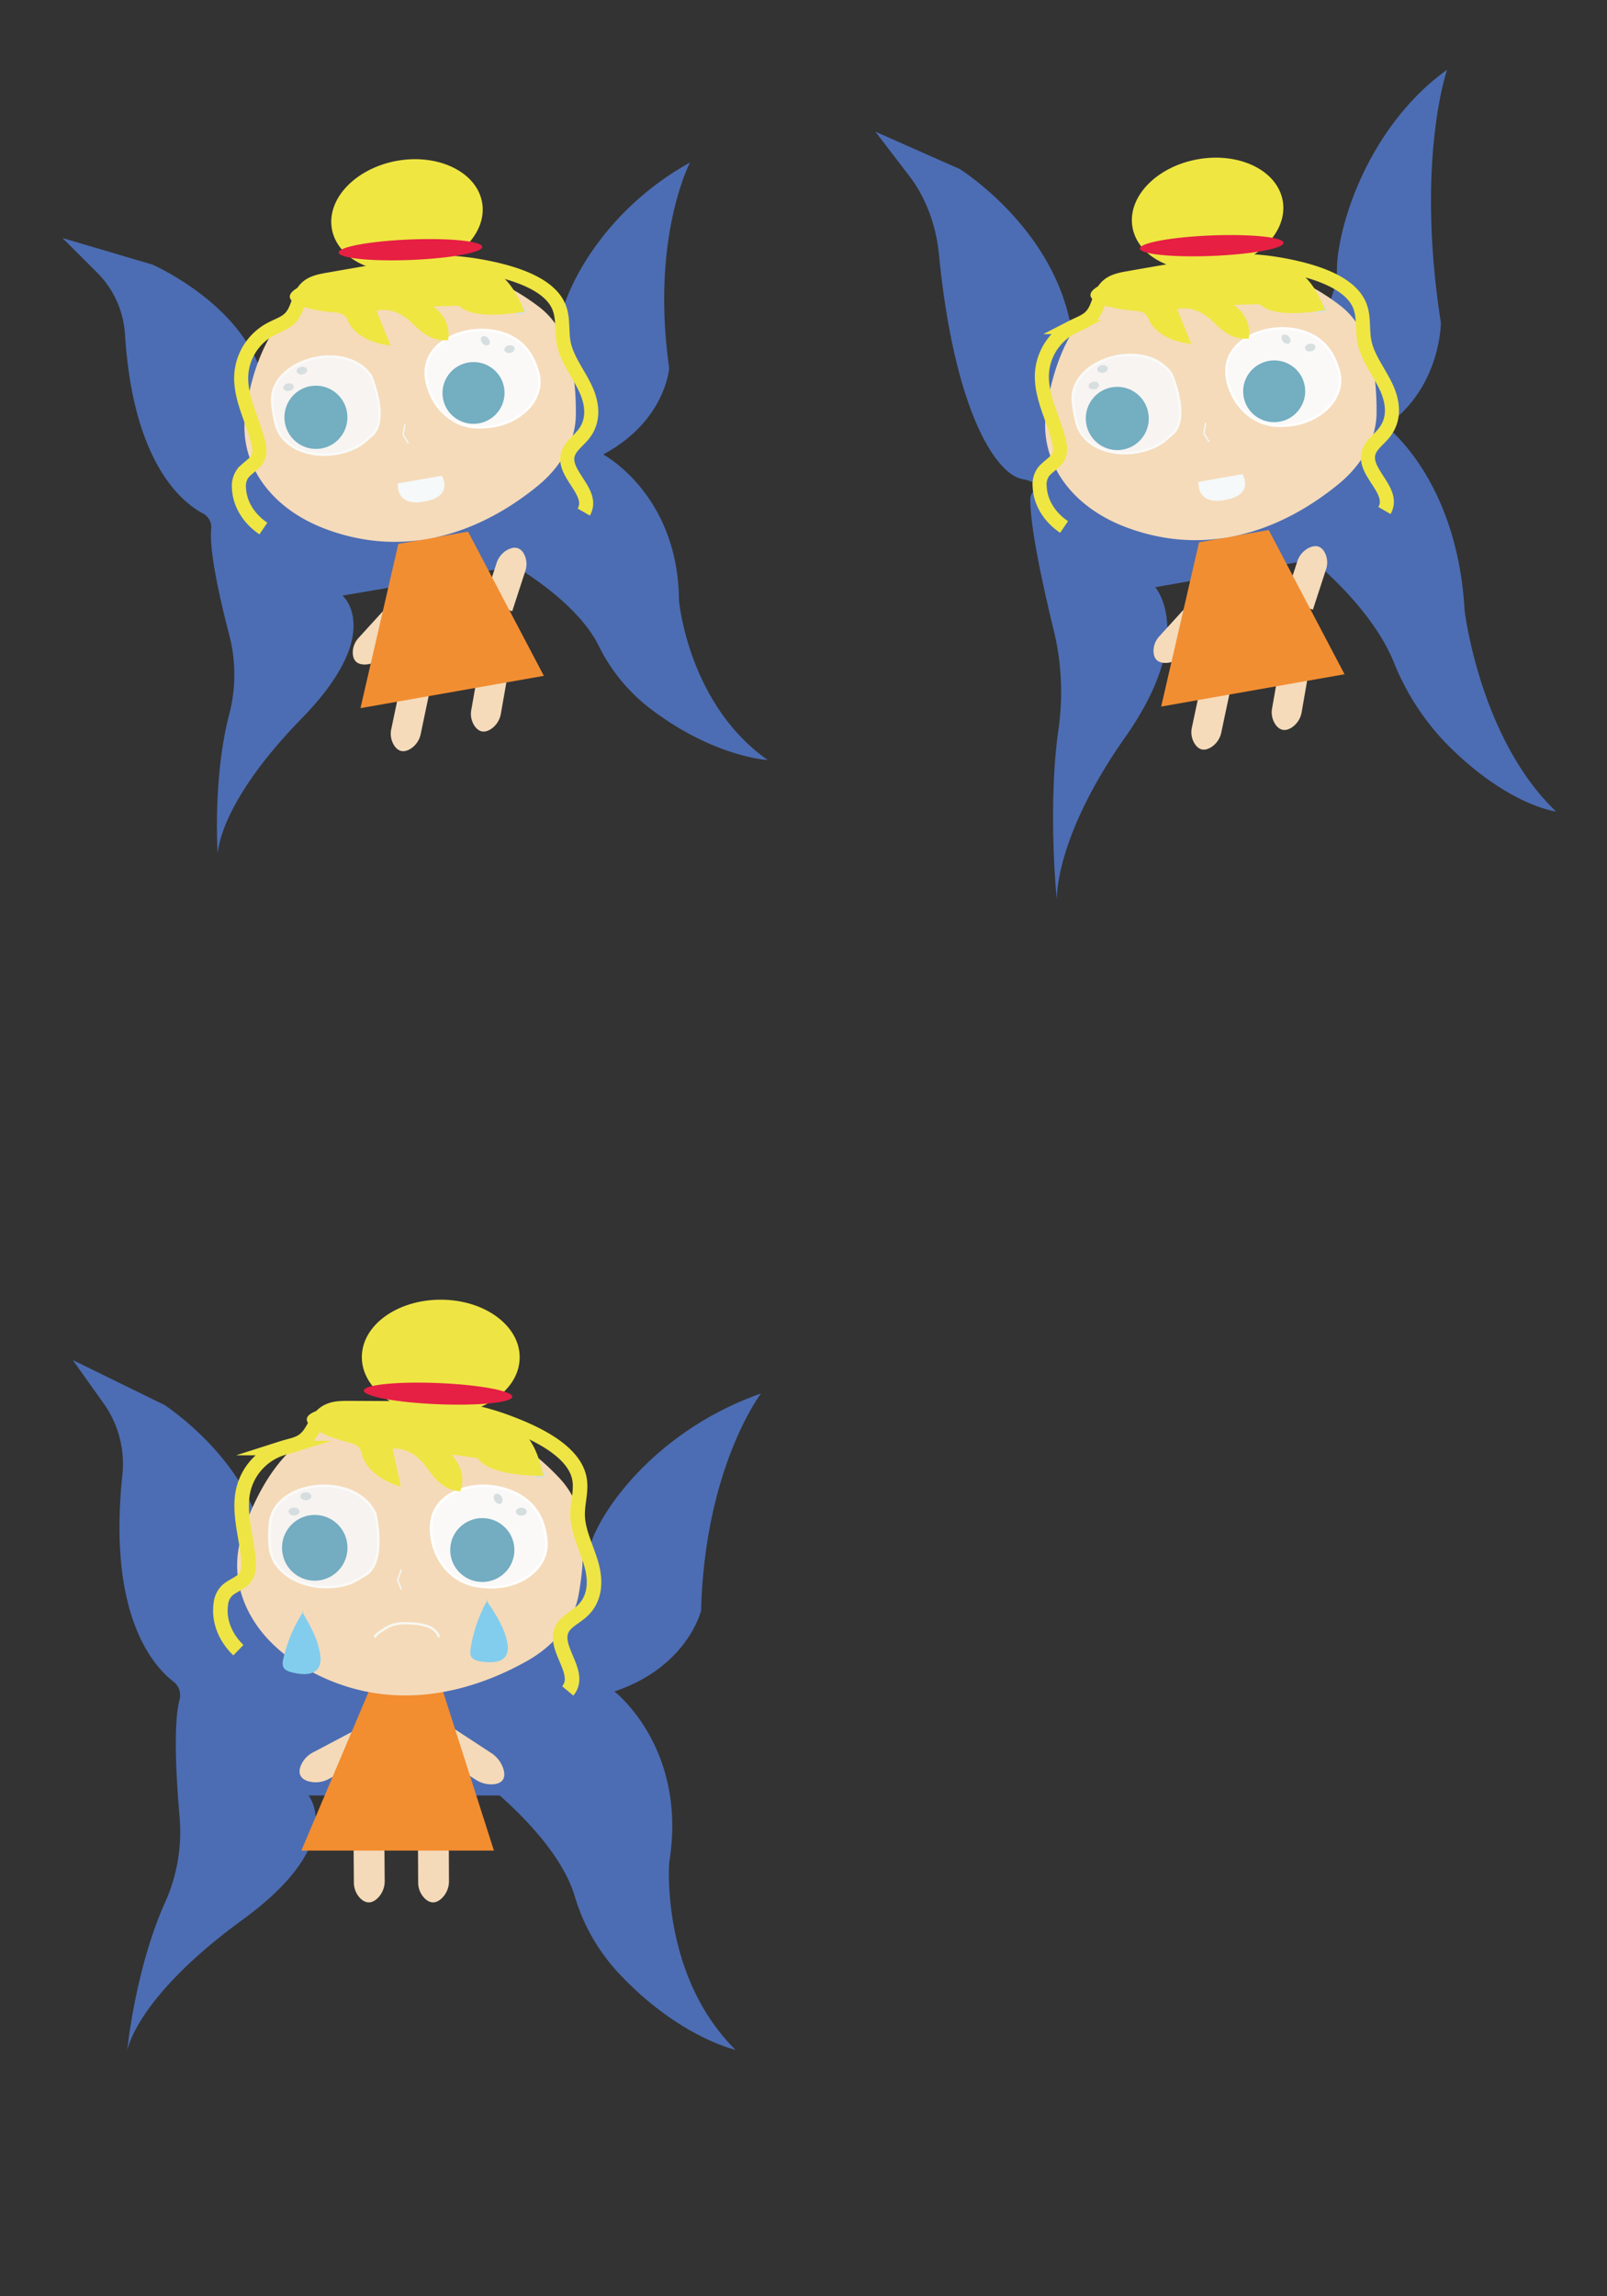 <svg id="sprite" xmlns="http://www.w3.org/2000/svg" width="700" height="1000" viewBox="0 0 700 1000"><rect x="0" y="0" width="700" height="1000" fill="#333333" stroke="none"/><defs><style>.cls-1,.cls-13,.cls-20,.cls-21,.cls-7,.cls-8{fill:none;}.cls-2{fill:#4c6db3;}.cls-3{fill:#f5dab9;}.cls-4{fill:#f28d30;}.cls-5{fill:#f6f3f0;stroke-width:1.13px;}.cls-17,.cls-5{stroke:#fafaf8;}.cls-13,.cls-17,.cls-18,.cls-20,.cls-21,.cls-5,.cls-6,.cls-7,.cls-8{stroke-miterlimit:10;}.cls-18,.cls-6{fill:#faf9f8;stroke:#fff;}.cls-6{stroke-width:1.05px;}.cls-20,.cls-7{stroke:#f5f9fa;}.cls-7{stroke-width:0.56px;}.cls-8{stroke:#eee544;stroke-width:6.33px;}.cls-9{fill:#eee544;}.cls-10{fill:#e61f44;}.cls-11{fill:#74acc1;}.cls-12{fill:#d6dddf;}.cls-13{stroke:#f8f8f2;stroke-width:1.02px;}.cls-14{fill:#82cded;}.cls-15{fill:#f5dbba;}.cls-16{fill:#f28e32;}.cls-17{fill:#f7f4f2;stroke-width:1.09px;}.cls-18{stroke-width:1.01px;}.cls-19{fill:#f5f9fa;}.cls-20{stroke-width:0.54px;}.cls-21{stroke:#efe642;stroke-width:6.12px;}.cls-22{fill:#efe642;}.cls-23{fill:#e61f43;}.cls-24{fill:#73aec1;}.cls-25{fill:#d7dee0;}</style></defs><title>animation_lilly</title><path class="cls-1" d="M2.53,312.13l-.2-.7"/><path class="cls-2" d="M55.53,892.62c0-2.32,4.18-37.15,16.31-64a74.8,74.8,0,0,0,6.39-37.29c-1.52-17.52-2.8-40.84,0-51.22a7.4,7.4,0,0,0-2.63-7.74c-9.46-7.31-28.65-29.84-22.29-90a45.42,45.42,0,0,0-8.08-31.08l-13.54-19,40,19.58s39.41,25.73,42.75,62.09S156,712,156,712h61.62s35-20.69,38.87-36.92,28.87-52,75-68.24c0,0-24.43,31.89-26.1,94.53,0,0-5.76,24.5-37.75,35.24,0,0,32,24.64,23.87,74.39,0,0-3.88,49.23,28.87,81.67,0,0-24.66-5.48-50.53-33a84.38,84.38,0,0,1-19.51-33.91c-2.72-9.2-10.6-24.21-32.67-43.86H134.37s17.21,20.69-28.87,54.25S55.53,892.62,55.53,892.62Z"/><path class="cls-3" d="M167.42,800.64l.15,18.46a10.3,10.3,0,0,1-3.15,7.6c-3.11,2.93-5.73,1.75-7.55-.08a9.79,9.79,0,0,1-2.72-6.8L154,800.75Z"/><path class="cls-3" d="M195.49,800.65l.08,18.46a10.28,10.28,0,0,1-3.17,7.6c-3.12,2.91-5.74,1.72-7.54-.12a9.78,9.78,0,0,1-2.71-6.8l-.09-19.08Z"/><path class="cls-3" d="M154.89,753.36l-18.56,9.8A11.36,11.36,0,0,0,131,769c-.95,2.54-.9,5.46,3.38,6.75a11.9,11.9,0,0,0,8.88-1.06l18-9.57Z"/><path class="cls-3" d="M195.76,751.51l18,11.77a13,13,0,0,1,5.64,7.52c1.11,4.48-1.49,5.9-4.27,6.22a12.45,12.45,0,0,1-8.11-2.11l-18.6-12.16Z"/><polygon class="cls-4" points="160.9 736 131.26 805.92 215.16 805.92 192.78 736 160.9 736"/><path class="cls-3" d="M229.28,723.51c-21.51,12-58.6,25-96.87,2.69-23.89-13.91-34.1-36.81-26.79-58.46,7-20.83,20.89-45.81,47.37-49.18a27.18,27.18,0,0,0,3.76-.74c9.06-2.54,51.8-11.86,87,25.95a35.32,35.32,0,0,1,6.91,10.65c4,9.73,4.36,23.77,1.33,40.3C249.91,706.12,241.8,716.51,229.28,723.51Z"/><path class="cls-5" d="M163.16,658.66l.3.63s5,21.14-4.43,26.61c-3.55,2.06-4.82,3.08-7.89,4-13.08,3.8-27.89-1.34-32.27-11.35a16,16,0,0,1-1.37-6,58.92,58.92,0,0,1,.13-9.28C119.78,644.38,154.41,640.94,163.16,658.66Z"/><path class="cls-6" d="M220.34,648.56c7.44,2.35,16.75,8,17.69,23.06.42,6.75-3.78,13.29-11.44,16.91-4.74,2.25-11.09,3.58-19.29,2.1-10.55-1.9-16.69-10.33-18.7-18.27-1.71-6.75-2-16.85,9-22.38C204.28,646.6,212.88,646.21,220.34,648.56Z"/><polyline class="cls-7" points="174.82 683.52 173.21 688 174.82 692.18"/><path class="cls-8" d="M247.31,736.38c6.92-8.26-8-19.6-1.74-28.13,1.82-2.46,5.12-4.12,7.58-6.26,6.4-5.57,6.45-13.71,4.41-20.83s-5.81-14.06-5.95-21.34c-.09-5.4,1.83-10.82.73-16.16-2.06-10-14.06-17.22-26.08-22.2-11.59-4.81-24.54-8.57-37.84-8.08-10.34,0-26.08-.12-36.41-.15-2.83,0-5.79,0-8.29,1-6.78,2.6-6.48,10.3-12.55,13.71-2.34,1.32-5.34,1.81-8,2.66A25.15,25.15,0,0,0,105.37,653c-.7,9.09,2.35,18.1,2.9,27.19.15,2.54,0,5.26-1.92,7.35s-5.4,3.17-7.49,5.18a9.51,9.51,0,0,0-2.67,5.83c-1,7.08,1.78,14.41,7.65,20.08"/><path class="cls-9" d="M192,566c19,0,34.37,11.23,34.37,25.08S211,616.11,192,616.11,157.62,604.88,157.62,591,173,566,192,566"/><ellipse class="cls-10" cx="190.8" cy="606.89" rx="4.61" ry="32.37" transform="translate(-423.48 772.35) rotate(-87.62)"/><ellipse class="cls-11" cx="137.1" cy="674.05" rx="14.26" ry="14.32"/><ellipse class="cls-11" cx="210.09" cy="675.02" rx="13.98" ry="13.91"/><ellipse class="cls-12" cx="128.08" cy="658.26" rx="2.37" ry="1.73"/><ellipse class="cls-12" cx="235.05" cy="642.04" rx="2.37" ry="1.73"/><ellipse class="cls-12" cx="217.01" cy="652.72" rx="1.73" ry="2.37" transform="translate(-312.92 214.19) rotate(-32)"/><ellipse class="cls-12" cx="133.25" cy="651.6" rx="2.37" ry="1.73"/><ellipse class="cls-12" cx="227.08" cy="658.32" rx="2.37" ry="1.73"/><path class="cls-9" d="M150.5,627.83c2,.54,4.15,1,5.44,2.14s1.41,2.4,1.77,3.68c1.7,6,8.25,11.33,16.9,13.75l-3.56-16.56c7.25-.32,12.23,4.53,15.24,8.82s7,9.3,14.22,9.83c2-5.41.58-11.33-3.9-16.09L208,635c4.65,6.42,17.76,7.54,28.7,7.8-2.18-9.88-5.82-21.18-19.41-25.88-6.76-2.34-14.75-2.51-22.42-2.62-14.43-.22-40.28-4-53.68-.82C124.79,617.35,138.45,624.56,150.5,627.83Z"/><path class="cls-13" d="M191.07,713.06c-.09-2-2.13-3.79-4.67-4.77a26.07,26.07,0,0,0-8.42-1.35,20.42,20.42,0,0,0-7,.71,17.88,17.88,0,0,0-3.89,2c-1.58,1-3.2,2-4,3.4"/><path class="cls-14" d="M132.47,701.32a62.17,62.17,0,0,0-9.09,21.23,5.5,5.5,0,0,0,0,3.31c.67,1.59,2.52,2.15,4.15,2.53,4.13,1,9.55,1.35,11.48-2.56a8.76,8.76,0,0,0,.51-4.85c-.83-6.88-4.38-13-7.85-19"/><path class="cls-14" d="M212.65,696.25A62,62,0,0,0,205,718a5.55,5.55,0,0,0,.2,3.31c.77,1.54,2.66,2,4.31,2.25,4.18.69,9.62.72,11.28-3.31a8.69,8.69,0,0,0,.19-4.88c-1.28-6.81-5.23-12.72-9.09-18.4"/><path class="cls-2" d="M94.9,371.65c-.36-2.1-1.93-34.25,4.91-60.4a68.57,68.57,0,0,0,.06-34.7C95.8,260.94,91.07,240,92,230.23a6.76,6.76,0,0,0-3.56-6.6c-9.68-5.15-30.5-22.59-34-78a41.65,41.65,0,0,0-12.08-26.86L27.18,103.64l39.16,11.57s39.61,17.22,48.2,49.59,43.5,28,43.5,28l55.74-9.46s28.46-24.09,29.48-39.36,18.13-51.48,57.32-73.23c0,0-17.2,32.59-9.09,89.51,0,0-1.45,23-28.73,37.66,0,0,32.7,17.38,33,63.62,0,0,4,45.12,38.65,69.43,0,0-23.15-1.17-50.77-22.07a77.49,77.49,0,0,1-22.85-27.67c-3.87-7.9-13.31-20.27-36.28-34.66L149.2,259.37s18.74,16.08-17.79,53.51S94.9,371.65,94.9,371.65Z"/><path class="cls-1" d="M1.73,312.26l-.2-.7"/><path class="cls-1" d="M427.22,257.16l-.2-.69"/><path class="cls-2" d="M460.39,391.69c-.46-2.6-3.93-42.38.71-74.33A113.69,113.69,0,0,0,459,274.5C454.25,255,448.58,229,448.8,216.9c.06-3.35,7.27-6.13-3.69-8.32-11.26-2.26-29.44-29.42-36.13-98C407.75,98,403.23,86,396.2,76.79L381.31,57.34,418,73.58s37.46,23.24,47.4,63.64S507.13,174,507.13,174l50.6-8.91s24.63-28.33,24.61-47.14,13.4-62.67,48-87.58c0,0-13.75,39.39-2.71,110.09,0,0,.12,28.38-24,45.08,0,0,31.14,23.09,34.33,80.22,0,0,6.56,55.91,39.88,87.66,0,0-21.34-2.6-48-29.78a109.38,109.38,0,0,1-22.73-35.31c-4.06-9.95-13.5-25.7-35.51-44.61l-68.38,12s18.23,20.79-13,65.19S460.39,391.69,460.39,391.69Z"/><path class="cls-15" d="M535.7,301.46,532,318.92a9.91,9.91,0,0,1-4.54,6.55c-3.54,2.12-5.77.47-7.1-1.64a9.4,9.4,0,0,1-1.18-7L523,298.8Z"/><path class="cls-15" d="M570.05,292.56,567,310.13a10,10,0,0,1-4.33,6.69c-3.47,2.23-5.76.65-7.16-1.41a9.46,9.46,0,0,1-1.4-6.94l3.21-18.16Z"/><path class="cls-15" d="M517.41,263.47,505,277.1a9.37,9.37,0,0,0-2.53,6.6c.08,2.49,1.16,5.05,5.29,5A9.92,9.92,0,0,0,515,285.4l12-13.27Z"/><path class="cls-15" d="M559.56,261.51l5.53-17a9.92,9.92,0,0,1,5.22-6c3.75-1.73,5.79.16,6.89,2.39a9.43,9.43,0,0,1,.41,7.06l-5.71,17.54Z"/><polygon class="cls-16" points="522.3 236.16 505.8 307.7 585.67 293.63 552.65 230.82 522.3 236.16"/><path class="cls-15" d="M582.83,211c-18.46,15.05-51.6,33.61-91.78,18.81-25.07-9.24-38.63-29.33-35.3-51.17,3.2-21,12.22-47.11,36.85-54.76a25.42,25.42,0,0,0,3.47-1.34c8.2-3.93,47.32-20,87.19,10.13a33.85,33.85,0,0,1,8.36,9c5.41,8.6,8.14,21.91,8,38.15C599.56,191,593.58,202.29,582.83,211Z"/><path class="cls-17" d="M509.92,162.43l.39.54s8.3,19.3.24,26.09c-3,2.55-4.07,3.74-6.84,5.1-11.82,5.81-26.78,3.4-32.63-5.4a15.63,15.63,0,0,1-2.32-5.5,59.7,59.7,0,0,1-1.43-8.86C466.22,156.11,498.62,147,509.92,162.43Z"/><path class="cls-18" d="M562.66,143.23c7.48,1,17.29,4.85,20.71,19,1.53,6.35-1.37,13.28-8.06,18-4.13,2.93-10,5.26-18,5.23-10.36-.05-17.62-7-20.86-14.27-2.76-6.13-4.71-15.7,4.79-22.8C547.05,144.05,555.17,142.24,562.66,143.23Z"/><path class="cls-19" d="M522.06,209.85l19.17-3.37s5.42,8.93-7.37,11.18C533.86,217.66,521.8,220.88,522.06,209.85Z"/><polyline class="cls-20" points="525.18 184.14 524.4 188.68 526.64 192.39"/><path class="cls-21" d="M603.06,222.32c5.21-9-10.94-17.32-6.37-26.49,1.32-2.65,4.19-4.78,6.17-7.24,5.16-6.37,3.84-14.12.71-20.56s-7.9-12.42-9.24-19.32c-1-5.13-.08-10.61-2-15.51-3.64-9.17-16.27-14-28.55-16.77-11.84-2.63-24.8-4-37.39-1.34-9.84,1.7-24.84,4.26-34.68,6-2.7.47-5.51,1-7.74,2.31-6,3.61-4.44,10.89-9.64,15.16-2,1.65-4.78,2.62-7.23,3.88a24.34,24.34,0,0,0-13.14,24.31c.86,8.77,5.28,16.84,7.32,25.4.57,2.39.92,5-.6,7.32s-4.6,3.93-6.26,6.19a9.23,9.23,0,0,0-1.56,6c.23,6.91,4.11,13.42,10.65,17.84"/><path class="cls-22" d="M521.82,69.35c18.08-3.19,34.61,4.92,36.93,18.1s-10.45,26.45-28.52,29.63-34.6-4.92-36.93-18.1,10.45-26.45,28.52-29.63"/><ellipse class="cls-23" cx="527.12" cy="108.53" rx="31.29" ry="4.46" transform="matrix(1, -0.04, 0.04, 1, -3.65, 19.55)"/><ellipse class="cls-24" cx="489.68" cy="181.45" rx="13.79" ry="13.85" transform="matrix(0.98, -0.17, 0.17, 0.98, -24.05, 87.66)"/><ellipse class="cls-24" cx="555.02" cy="170.45" rx="13.52" ry="13.45" transform="translate(-21.15 98.82) rotate(-9.99)"/><ellipse class="cls-25" cx="476.45" cy="167.93" rx="2.29" ry="1.67" transform="translate(-21.9 85.16) rotate(-9.99)"/><ellipse class="cls-25" cx="575.58" cy="134.56" rx="2.29" ry="1.67" transform="translate(-14.61 101.84) rotate(-9.99)"/><ellipse class="cls-25" cx="560.2" cy="147.75" rx="1.67" ry="2.29" transform="translate(44.96 412.67) rotate(-41.99)"/><ellipse class="cls-25" cx="480.26" cy="160.72" rx="2.29" ry="1.67" transform="translate(-20.59 85.71) rotate(-9.99)"/><ellipse class="cls-25" cx="570.72" cy="151.39" rx="2.29" ry="1.67" transform="translate(-17.6 101.26) rotate(-9.99)"/><path class="cls-22" d="M492.69,135.2c2,.18,4.13.28,5.55,1.12s1.74,2.06,2.3,3.21c2.62,5.43,9.75,9.41,18.39,10.26l-6.17-15.17c6.86-1.52,12.41,2.26,16,5.84s8.21,7.68,15.18,7c1-5.49-1.35-10.89-6.41-14.66l11.13-.36c5.5,5.32,18.17,4.2,28.63,2.61-3.73-9-9.1-19.19-22.82-21.39-6.83-1.09-14.46.09-21.78,1.26-13.78,2.22-39,3-51.24,8.22C466.47,129.54,480.68,134.1,492.69,135.2Z"/><path class="cls-15" d="M186.92,302.15l-3.65,17.46a9.93,9.93,0,0,1-4.54,6.54c-3.54,2.12-5.78.48-7.11-1.63a9.42,9.42,0,0,1-1.18-7l3.78-18.05Z"/><path class="cls-15" d="M221.27,293.25l-3.1,17.57a10,10,0,0,1-4.33,6.69c-3.47,2.23-5.75.65-7.15-1.41a9.37,9.37,0,0,1-1.4-6.94l3.2-18.16Z"/><path class="cls-15" d="M168.63,264.16,156.2,277.79a9.42,9.42,0,0,0-2.53,6.6c.08,2.49,1.17,5.05,5.29,5a9.94,9.94,0,0,0,7.24-3.32l12-13.28Z"/><path class="cls-15" d="M210.78,262.2l5.53-17a10,10,0,0,1,5.22-6c3.75-1.73,5.79.15,6.89,2.39a9.38,9.38,0,0,1,.41,7.06l-5.71,17.54Z"/><polygon class="cls-16" points="173.52 236.85 157.02 308.39 236.9 294.32 203.88 231.51 173.52 236.85"/><path class="cls-15" d="M234.06,211.73c-18.47,15.05-51.61,33.61-91.78,18.81-25.08-9.24-38.63-29.33-35.31-51.17,3.2-21,12.22-47.11,36.86-54.76a25.29,25.29,0,0,0,3.46-1.34c8.2-3.94,47.32-20,87.19,10.12a33.89,33.89,0,0,1,8.36,9c5.41,8.6,8.15,21.91,8,38.15C250.78,191.72,244.8,203,234.06,211.73Z"/><path class="cls-17" d="M161.14,163.12l.39.54s8.31,19.3.24,26.09c-3,2.55-4.06,3.74-6.84,5.1-11.81,5.81-26.77,3.4-32.63-5.4A15.8,15.8,0,0,1,120,184a59.78,59.78,0,0,1-1.44-8.86C117.45,156.8,149.84,147.72,161.14,163.12Z"/><path class="cls-18" d="M213.89,143.92c7.47,1,17.29,4.85,20.7,19,1.54,6.35-1.37,13.28-8.05,18-4.14,2.93-10,5.26-18,5.23-10.36,0-17.62-7-20.86-14.27-2.76-6.14-4.71-15.7,4.8-22.8C198.27,144.74,206.39,142.93,213.89,143.92Z"/><path class="cls-19" d="M173.28,210.54l19.17-3.37s5.42,8.93-7.36,11.18C185.09,218.35,173,221.57,173.28,210.54Z"/><polyline class="cls-20" points="176.41 184.83 175.63 189.37 177.86 193.08"/><path class="cls-21" d="M254.28,223c5.21-9-10.94-17.32-6.36-26.49,1.32-2.65,4.18-4.78,6.16-7.24,5.16-6.37,3.84-14.12.71-20.56s-7.89-12.42-9.24-19.32c-1-5.13-.07-10.61-2-15.51-3.63-9.18-16.27-14-28.55-16.77-11.84-2.63-24.8-4-37.38-1.34-9.85,1.7-24.84,4.26-34.69,6-2.69.47-5.51,1-7.73,2.31-6,3.61-4.44,10.89-9.65,15.16-2,1.65-4.78,2.62-7.22,3.88a24.33,24.33,0,0,0-13.14,24.31c.85,8.77,5.27,16.84,7.32,25.4.57,2.39.91,5-.6,7.32s-4.61,3.93-6.26,6.18a9.28,9.28,0,0,0-1.57,6c.23,6.91,4.12,13.42,10.65,17.84"/><path class="cls-22" d="M173.05,70C191.12,66.85,207.65,75,210,88.14s-10.44,26.45-28.52,29.63-34.6-4.92-36.92-18.1S155,73.22,173.05,70"/><ellipse class="cls-23" cx="178.34" cy="109.22" rx="31.29" ry="4.46" transform="matrix(1, -0.04, 0.04, 1, -3.91, 6.66)"/><ellipse class="cls-24" cx="138.91" cy="182.14" rx="13.79" ry="13.85" transform="matrix(0.98, -0.17, 0.17, 0.98, -29.48, 26.85)"/><ellipse class="cls-24" cx="206.25" cy="171.14" rx="13.52" ry="13.45" transform="translate(-26.55 38.36) rotate(-9.99)"/><ellipse class="cls-25" cx="125.68" cy="168.62" rx="2.29" ry="1.67" transform="translate(-27.34 24.35) rotate(-9.99)"/><ellipse class="cls-25" cx="226.8" cy="135.25" rx="2.29" ry="1.67" transform="translate(-20.02 41.38) rotate(-9.99)"/><ellipse class="cls-25" cx="211.42" cy="148.44" rx="1.67" ry="2.29" transform="translate(-45.03 179.53) rotate(-41.99)"/><ellipse class="cls-25" cx="131.48" cy="161.41" rx="2.29" ry="1.67" transform="translate(-26 25.24) rotate(-9.99)"/><ellipse class="cls-25" cx="221.94" cy="152.07" rx="2.29" ry="1.67" transform="translate(-23.01 40.79) rotate(-9.99)"/><path class="cls-22" d="M143.92,135.89c2,.18,4.12.28,5.54,1.12s1.74,2.06,2.3,3.21c2.62,5.43,9.76,9.41,18.39,10.26L164,135.31c6.85-1.52,12.4,2.26,16,5.84s8.21,7.68,15.19,7c1-5.49-1.36-10.89-6.42-14.66l11.13-.36c5.51,5.32,18.17,4.2,28.63,2.61-3.73-9-9.09-19.19-22.82-21.39-6.83-1.09-14.46.09-21.78,1.26-13.77,2.22-39,3-51.24,8.22C117.69,130.23,131.9,134.79,143.92,135.89Z"/></svg>
